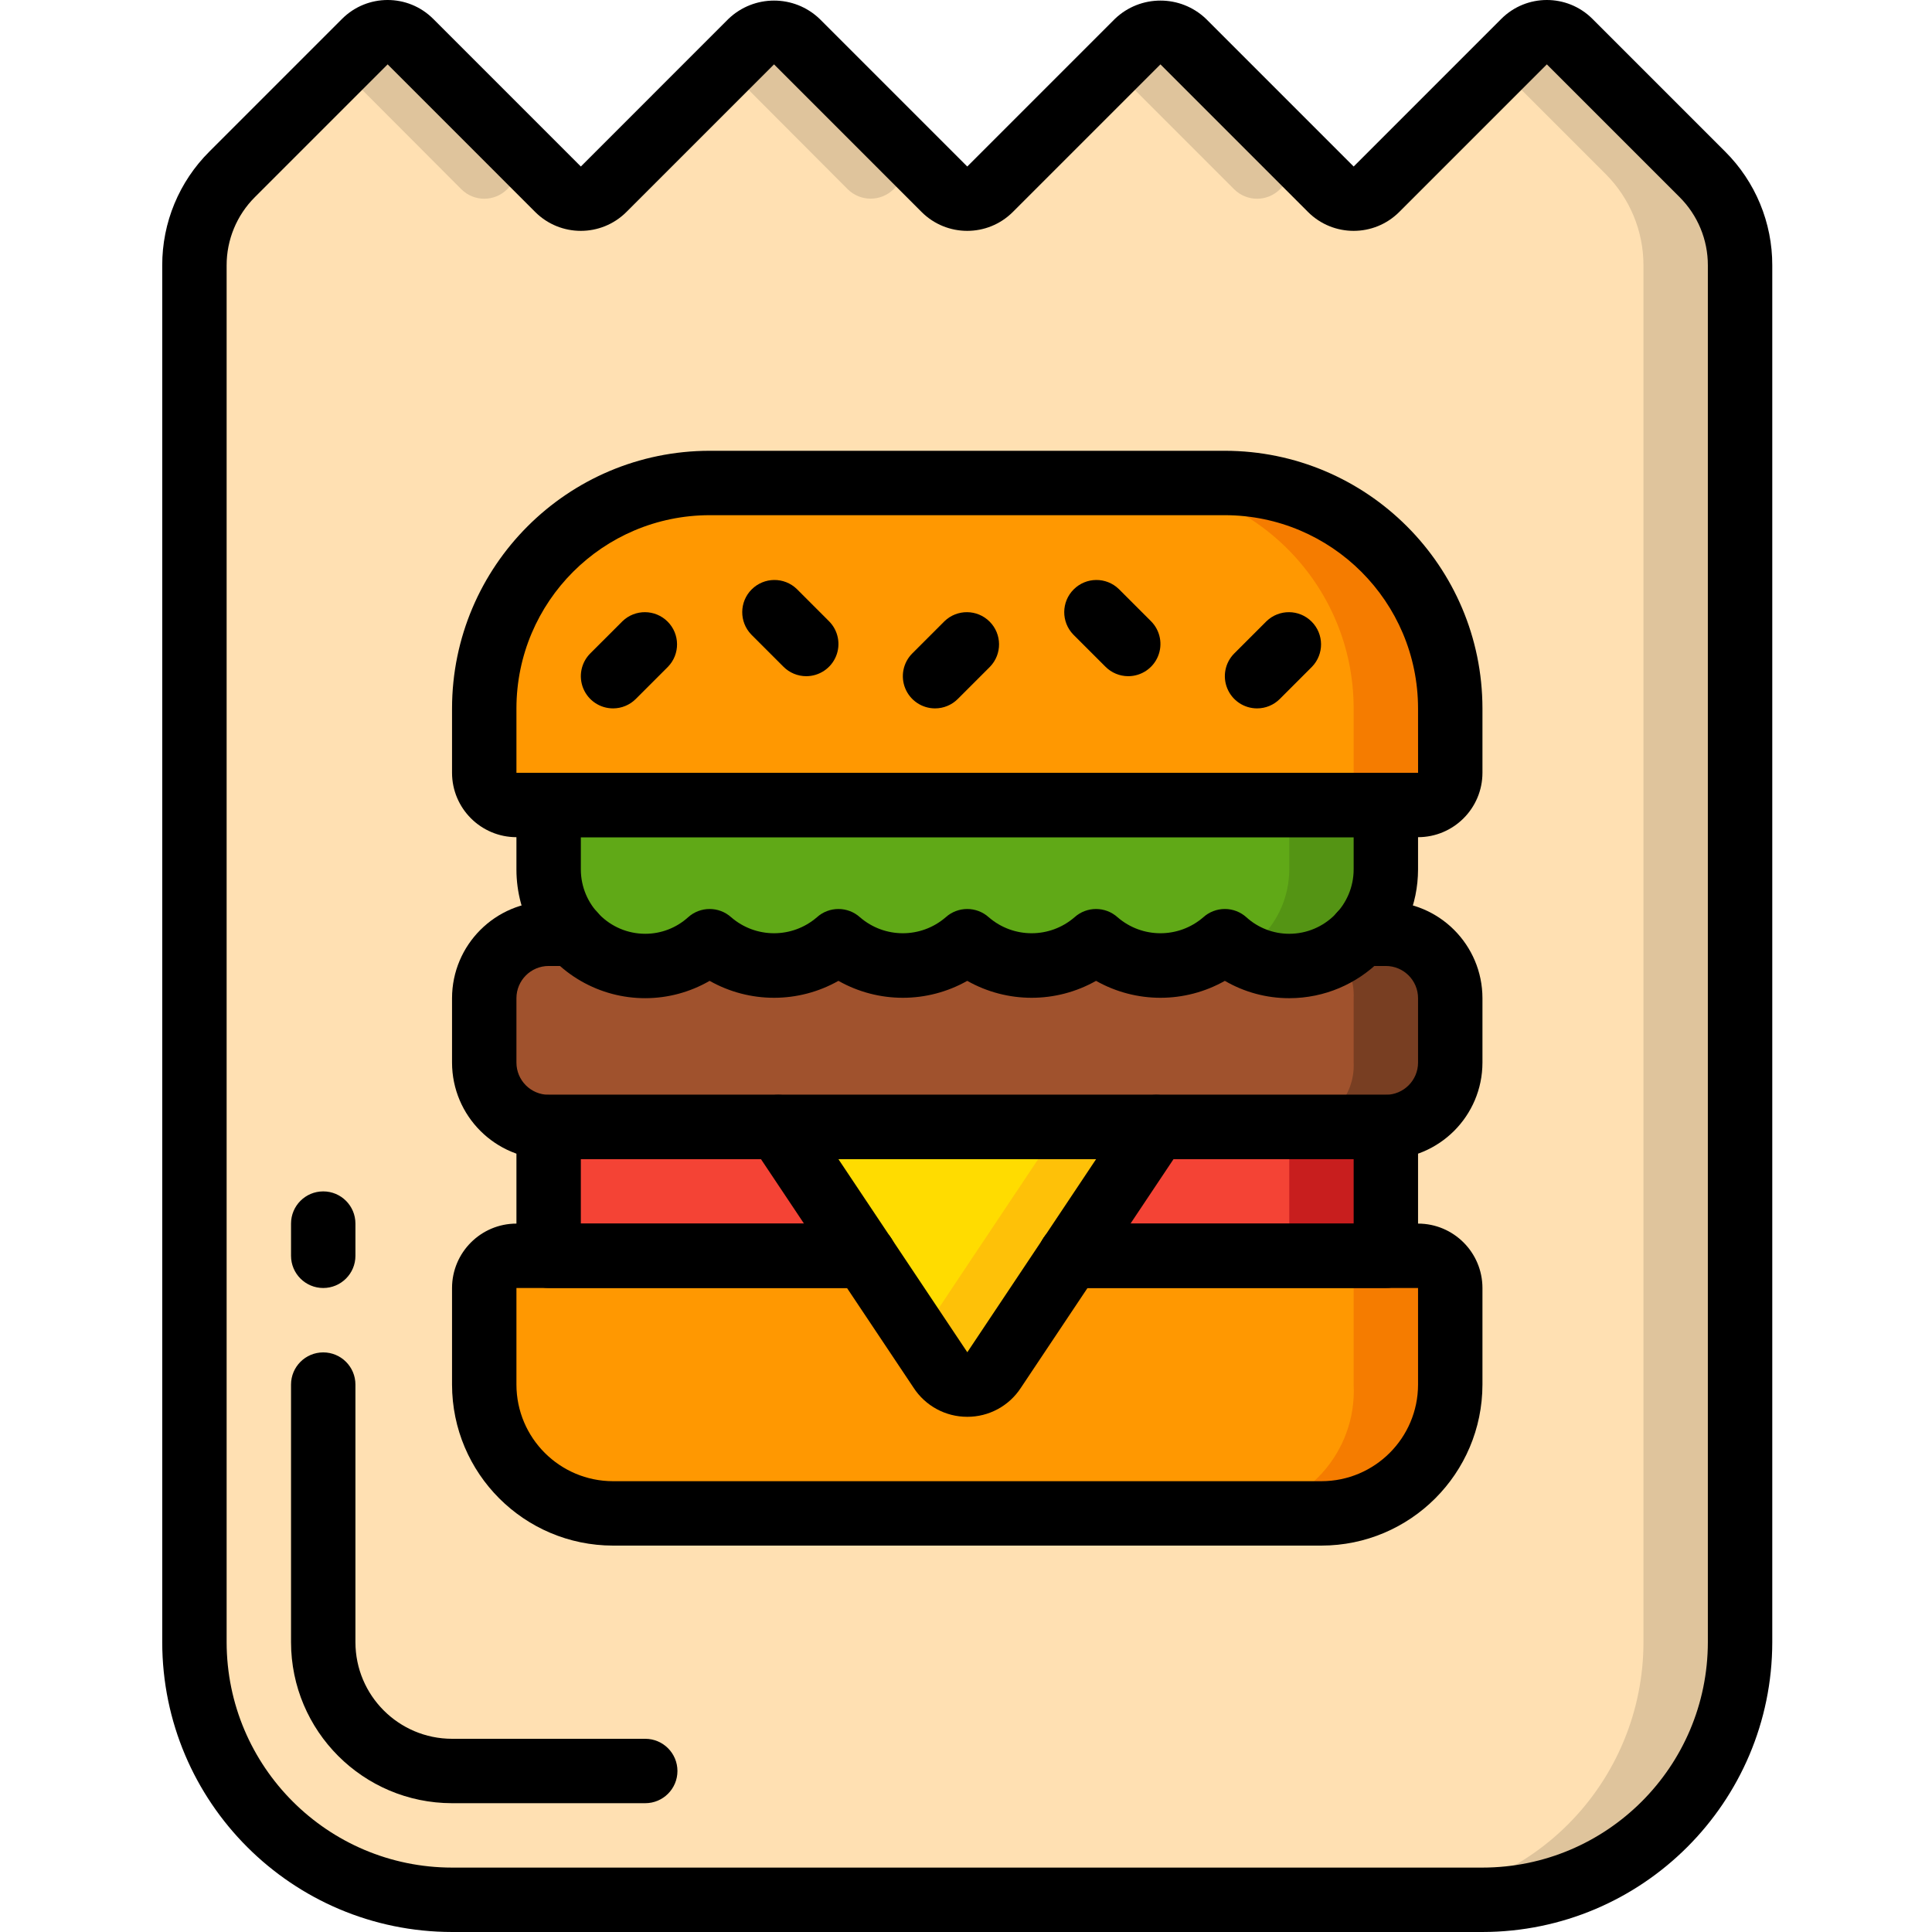 <svg height="511pt" viewBox="-42 0 511 511.993" width="511pt" xmlns="http://www.w3.org/2000/svg"><path d="m418.629 70.309v364.887c.008 18.105-7.184 35.473-19.988 48.277-12.805 12.801-30.172 19.992-48.277 19.988h-273.066c-18.105.004-35.473-7.188-48.277-19.988-12.805-12.805-19.996-30.172-19.988-48.277v-364.887c-.004-9.055 3.586-17.742 9.984-24.148l35.156-35.16c3.352-3.328 8.762-3.328 12.117 0l32.34 32.43 6.742 6.738c3.355 3.328 8.766 3.328 12.117 0l32.344-32.426 6.738-6.742c3.355-3.328 8.766-3.328 12.117 0l32.344 32.43 6.742 6.738c3.363 3.301 8.75 3.301 12.117 0l32.34-32.426 6.742-6.742c3.352-3.328 8.762-3.328 12.117 0l11.008 11.094 21.332 21.336 6.742 6.738c3.352 3.328 8.762 3.328 12.117 0l32.34-32.426 6.742-6.742c3.355-3.328 8.766-3.328 12.117 0l35.156 35.16c6.398 6.406 9.988 15.094 9.984 24.148zm0 0" fill="#dfc49c"/><path d="m393.031 70.309v364.887c.004 18.105-7.188 35.473-19.992 48.277-12.801 12.801-30.168 19.992-48.277 19.988h-247.465c-18.105.004-35.473-7.188-48.277-19.988-12.805-12.805-19.996-30.172-19.988-48.277v-364.887c-.004-9.055 3.586-17.742 9.984-24.148l28.414-28.418 32.344 32.426c3.352 3.328 8.762 3.328 12.117 0l6.738-6.738 6.742 6.738c3.355 3.328 8.766 3.328 12.117 0l32.344-32.426 32.34 32.426c3.363 3.301 8.75 3.301 12.117 0l6.742-6.738 6.742 6.738c3.363 3.301 8.75 3.301 12.117 0l32.34-32.426 4.266 4.352 28.074 28.074c3.355 3.328 8.766 3.328 12.117 0l6.742-6.738 6.742 6.738c3.352 3.328 8.762 3.328 12.117 0l32.34-32.426 28.418 28.418c6.395 6.406 9.988 15.094 9.984 24.148zm0 0" fill="#ffe0b2"/><path d="m145.562 127.992h136.535c32.988 0 59.734 26.746 59.734 59.734v17.066c0 4.715-3.824 8.535-8.535 8.535h-238.934c-4.711 0-8.531-3.82-8.531-8.535v-17.066c0-32.988 26.742-59.734 59.73-59.734zm0 0" fill="#f57c00"/><path d="m241.137 332.793h92.16c4.707.016 8.52 3.828 8.535 8.535v25.598c0 9.055-3.594 17.738-9.996 24.141-6.402 6.402-15.086 9.996-24.141 9.992h-187.73c-9.055.004-17.738-3.59-24.141-9.992-6.402-6.402-9.996-15.086-9.992-24.141v-25.598c.012-4.707 3.824-8.52 8.531-8.535h92.16" fill="#f57c00"/><path d="m145.562 127.992h110.934c32.992 0 59.734 26.746 59.734 59.734v17.066c0 4.715-3.82 8.535-8.535 8.535h-213.332c-4.711 0-8.531-3.82-8.531-8.535v-17.066c0-32.988 26.742-59.734 59.73-59.734zm0 0" fill="#ff9801"/><path d="m318.191 247.461h6.57c9.414.027 17.039 7.652 17.07 17.066v17.066c-.031 9.414-7.656 17.039-17.07 17.066h-221.863c-9.414-.027-17.039-7.652-17.066-17.066v-17.066c.027-9.414 7.652-17.039 17.066-17.066h6.57" fill="#783e22"/><path d="m294.957 247.461h5.914c8.93.52 15.777 8.129 15.359 17.066v17.066c.418 8.938-6.43 16.547-15.359 17.066h-199.68c-8.934-.52-15.781-8.129-15.359-17.066v-17.066c-.422-8.938 6.426-16.547 15.359-17.066h5.914" fill="#a0522d"/><path d="m225.605 332.793h82.945c4.465.262 7.891 4.066 7.68 8.535v25.598c.898 17.895-12.832 33.148-30.719 34.133h-168.961c-17.887-.984-31.617-16.238-30.719-34.133v-25.598c-.211-4.469 3.215-8.273 7.68-8.535h82.941" fill="#ff9801"/><path d="m324.762 213.328v17.066c.012 6.793-2.684 13.309-7.484 18.109-4.805 4.805-11.32 7.5-18.113 7.488-4.48.039-8.883-1.172-12.715-3.496-1.574-.84-3.035-1.871-4.352-3.074-3.598 3.238-8.035 5.395-12.801 6.23-1.41.242-2.836.359-4.266.34-4.504.008-8.926-1.199-12.801-3.496-1.543-.848-2.977-1.879-4.266-3.074-3.598 3.238-8.035 5.395-12.801 6.23-1.41.242-2.836.359-4.266.34-4.504.008-8.926-1.199-12.801-3.496-1.543-.848-2.977-1.879-4.266-3.074-3.602 3.238-8.035 5.395-12.801 6.23-1.41.242-2.84.359-4.27.34-4.504.008-8.926-1.199-12.797-3.496-1.543-.848-2.977-1.879-4.27-3.074-3.598 3.238-8.031 5.395-12.797 6.23-1.41.242-2.84.359-4.27.34-4.504.008-8.926-1.199-12.797-3.496-1.543-.848-2.977-1.879-4.27-3.074-3.598 3.238-8.031 5.395-12.801 6.23-1.406.242-2.836.359-4.266.34-14.129-.023-25.574-11.473-25.598-25.598v-17.066zm0 0" fill="#549414"/><path d="m299.164 213.328v17.066c-.027 14.125-11.473 25.574-25.602 25.598-1.43.02-2.855-.098-4.266-.34-4.766-.836-9.203-2.992-12.801-6.23-1.293 1.195-2.723 2.227-4.266 3.074-3.875 2.297-8.297 3.504-12.801 3.496-1.43.02-2.855-.098-4.266-.34-4.766-.836-9.203-2.992-12.801-6.23-1.293 1.195-2.727 2.227-4.266 3.074-3.875 2.297-8.297 3.504-12.801 3.496-1.43.02-2.859-.098-4.266-.34-4.766-.836-9.203-2.992-12.801-6.23-1.293 1.195-2.727 2.227-4.266 3.074-3.875 2.297-8.297 3.504-12.801 3.496-1.43.02-2.859-.098-4.266-.34-4.77-.836-9.203-2.992-12.801-6.23-1.293 1.195-2.727 2.227-4.266 3.074-3.875 2.297-8.297 3.504-12.801 3.496-1.43.02-2.859-.098-4.27-.34-4.766-.836-9.199-2.992-12.797-6.23-1.316 1.203-2.781 2.234-4.352 3.074-7.879-4.574-12.723-12.996-12.715-22.102v-17.066zm0 0" fill="#60a917"/><path d="m241.137 332.793h83.625v-34.133h-221.863v34.133h83.625" fill="#c81e1e"/><path d="m225.188 332.793h73.977v-34.133h-196.266v34.133h73.973" fill="#f44335"/><path d="m263.922 298.66-22.785 34.133-20.223 30.293c-1.559 2.398-4.227 3.844-7.082 3.844-2.859 0-5.527-1.445-7.086-3.844l-5.715-8.531-14.508-21.762-22.785-34.133zm0 0" fill="#fec108"/><path d="m238.32 298.66-22.785 34.133-14.504 21.762-14.508-21.762-22.785-34.133zm0 0" fill="#ffdc00"/><path d="m350.363 511.992h-273.066c-42.395-.047-76.754-34.402-76.801-76.797v-364.863c-.027-11.324 4.473-22.188 12.5-30.172l35.168-35.168c6.668-6.656 17.465-6.656 24.133 0l39.133 39.137 39.133-39.137c6.754-6.449 17.383-6.449 24.133 0l39.137 39.137 39.133-39.137c6.75-6.449 17.379-6.449 24.133 0l39.133 39.137 39.133-39.137c6.668-6.656 17.465-6.656 24.133 0l35.168 35.168c8.027 7.984 12.527 18.848 12.5 30.172v364.863c-.047 42.395-34.406 76.75-76.801 76.797zm-290.133-494.934-35.168 35.168c-4.812 4.793-7.516 11.312-7.5 18.105v364.863c.039 32.973 26.762 59.695 59.734 59.73h273.066c32.973-.035 59.695-26.758 59.734-59.73v-364.863c.016-6.793-2.688-13.312-7.5-18.105l-35.168-35.168-39.133 39.133c-6.672 6.648-17.461 6.652-24.133.008l-39.133-39.141-39.133 39.133c-6.672 6.648-17.461 6.652-24.137.008l-39.133-39.141-39.133 39.133c-6.668 6.648-17.461 6.652-24.133.008zm0 0"/><path d="m43.164 341.328c-4.715 0-8.535-3.82-8.535-8.535v-8.531c0-4.715 3.82-8.535 8.535-8.535 4.711 0 8.531 3.82 8.531 8.535v8.531c0 4.715-3.82 8.535-8.531 8.535zm0 0"/><path d="m128.496 477.859h-51.199c-23.551-.027-42.641-19.113-42.668-42.664v-68.27c0-4.711 3.82-8.531 8.535-8.531 4.711 0 8.531 3.82 8.531 8.531v68.27c.016 14.129 11.469 25.582 25.602 25.598h51.199c4.715 0 8.535 3.82 8.535 8.535 0 4.711-3.82 8.531-8.535 8.531zm0 0"/><path d="m333.297 221.859h-238.934c-9.422-.012-17.055-7.645-17.066-17.066v-17.066c.043-37.684 30.582-68.223 68.266-68.266h136.535c37.684.043 68.223 30.582 68.266 68.266v17.066c-.012 9.422-7.645 17.055-17.066 17.066zm-187.734-85.332c-28.262.031-51.168 22.934-51.199 51.199v17.066h238.941l-.008-17.066c-.031-28.266-22.938-51.168-51.199-51.199zm0 0"/><path d="m307.695 409.594h-187.73c-23.555-.027-42.641-19.113-42.668-42.668v-25.598c.012-9.422 7.645-17.059 17.066-17.066h92.16c4.715 0 8.535 3.82 8.535 8.531 0 4.715-3.82 8.535-8.535 8.535h-92.16v25.598c.016 14.133 11.469 25.586 25.602 25.602h187.73c14.133-.016 25.586-11.469 25.602-25.602v-25.598h-92.16c-4.711 0-8.531-3.82-8.531-8.535 0-4.711 3.82-8.531 8.531-8.531h92.16c9.422.008 17.055 7.645 17.066 17.066v25.598c-.027 23.555-19.113 42.641-42.668 42.668zm0 0"/><path d="m299.164 264.527c-5.996.004-11.883-1.578-17.066-4.594-10.594 5.984-23.543 5.984-34.133 0-10.594 5.984-23.543 5.984-34.133 0-10.594 5.984-23.543 5.984-34.137 0-10.59 5.984-23.539 5.984-34.133 0-10.555 6.113-23.57 6.125-34.137.027-10.566-6.094-17.07-17.371-17.062-29.566v-17.066c0-4.715 3.82-8.535 8.535-8.535h221.863c4.715 0 8.535 3.82 8.535 8.535v17.066c-.02 18.844-15.289 34.113-34.133 34.133zm-17.066-23.637c2.117-.004 4.156.785 5.723 2.207 3.109 2.812 7.152 4.367 11.344 4.363 9.422-.012 17.055-7.645 17.066-17.066v-8.535h-204.801v8.535c.012 9.422 7.645 17.055 17.066 17.066 4.191.004 8.234-1.551 11.344-4.363 3.25-2.941 8.199-2.941 11.449 0 6.516 5.625 16.168 5.625 22.684 0 3.25-2.941 8.199-2.941 11.449 0 6.516 5.625 16.168 5.625 22.684 0 3.25-2.941 8.199-2.941 11.449 0 6.516 5.625 16.168 5.625 22.684 0 3.25-2.941 8.199-2.941 11.449 0 6.516 5.625 16.168 5.625 22.684 0 1.566-1.422 3.609-2.211 5.727-2.207zm0 0"/><path d="m324.762 307.195h-221.863c-14.133-.016-25.586-11.469-25.602-25.602v-17.066c.016-14.133 11.469-25.586 25.602-25.602h6.57c4.711 0 8.531 3.82 8.531 8.535 0 4.711-3.82 8.531-8.531 8.531h-6.57c-4.711.004-8.531 3.824-8.535 8.535v17.066c.004 4.711 3.824 8.527 8.535 8.531h221.863c4.711-.004 8.531-3.82 8.535-8.531v-17.066c-.004-4.711-3.824-8.531-8.535-8.535h-6.57c-4.711 0-8.531-3.82-8.531-8.531 0-4.715 3.82-8.535 8.531-8.535h6.57c14.133.016 25.586 11.469 25.602 25.602v17.066c-.016 14.133-11.469 25.586-25.602 25.602zm0 0"/><path d="m324.762 341.328h-83.625c-4.711 0-8.531-3.82-8.531-8.535 0-4.711 3.82-8.531 8.531-8.531h75.094v-17.066h-204.801v17.066h75.094c4.715 0 8.535 3.82 8.535 8.531 0 4.715-3.82 8.535-8.535 8.535h-83.625c-4.715 0-8.535-3.82-8.535-8.535v-34.133c0-4.711 3.82-8.535 8.535-8.535h221.863c4.715 0 8.535 3.824 8.535 8.535v34.133c0 4.715-3.82 8.535-8.535 8.535zm0 0"/><path d="m213.832 375.461c-5.754.012-11.117-2.902-14.242-7.73l-42.949-64.332c-2.617-3.922-1.559-9.219 2.363-11.836 3.918-2.617 9.219-1.559 11.836 2.363l43.008 64.426 42.973-64.426c2.617-3.922 7.914-4.98 11.836-2.363s4.98 7.914 2.363 11.836l-43.008 64.426c-3.129 4.781-8.465 7.656-14.18 7.637zm0 0"/><path d="m119.965 187.727c-3.453 0-6.562-2.078-7.883-5.27-1.32-3.188-.59-6.855 1.848-9.297l8.535-8.531c3.348-3.234 8.668-3.191 11.961.102s3.34 8.613.105 11.961l-8.535 8.535c-1.598 1.602-3.77 2.504-6.031 2.5zm0 0"/><path d="m171.164 179.195c-2.266 0-4.434-.898-6.035-2.504l-8.531-8.531c-3.234-3.348-3.188-8.672.102-11.961 3.293-3.293 8.617-3.34 11.965-.105l8.531 8.535c2.441 2.438 3.172 6.109 1.852 9.297s-4.434 5.266-7.883 5.27zm0 0"/><path d="m205.297 187.727c-3.449 0-6.562-2.078-7.883-5.27-1.32-3.188-.59-6.855 1.852-9.297l8.531-8.531c3.348-3.234 8.672-3.191 11.961.102 3.293 3.293 3.34 8.613.105 11.961l-8.535 8.535c-1.598 1.602-3.77 2.504-6.031 2.5zm0 0"/><path d="m290.629 187.727c-3.449 0-6.559-2.078-7.879-5.27-1.324-3.188-.594-6.855 1.848-9.297l8.531-8.531c3.352-3.234 8.672-3.191 11.965.102 3.289 3.293 3.336 8.613.102 11.961l-8.531 8.535c-1.598 1.602-3.77 2.504-6.035 2.5zm0 0"/><path d="m256.496 179.195c-2.262 0-4.434-.898-6.031-2.504l-8.535-8.531c-3.234-3.348-3.188-8.672.105-11.961 3.289-3.293 8.613-3.34 11.961-.105l8.535 8.535c2.438 2.438 3.168 6.109 1.848 9.297-1.32 3.188-4.43 5.266-7.883 5.27zm0 0"/></svg>